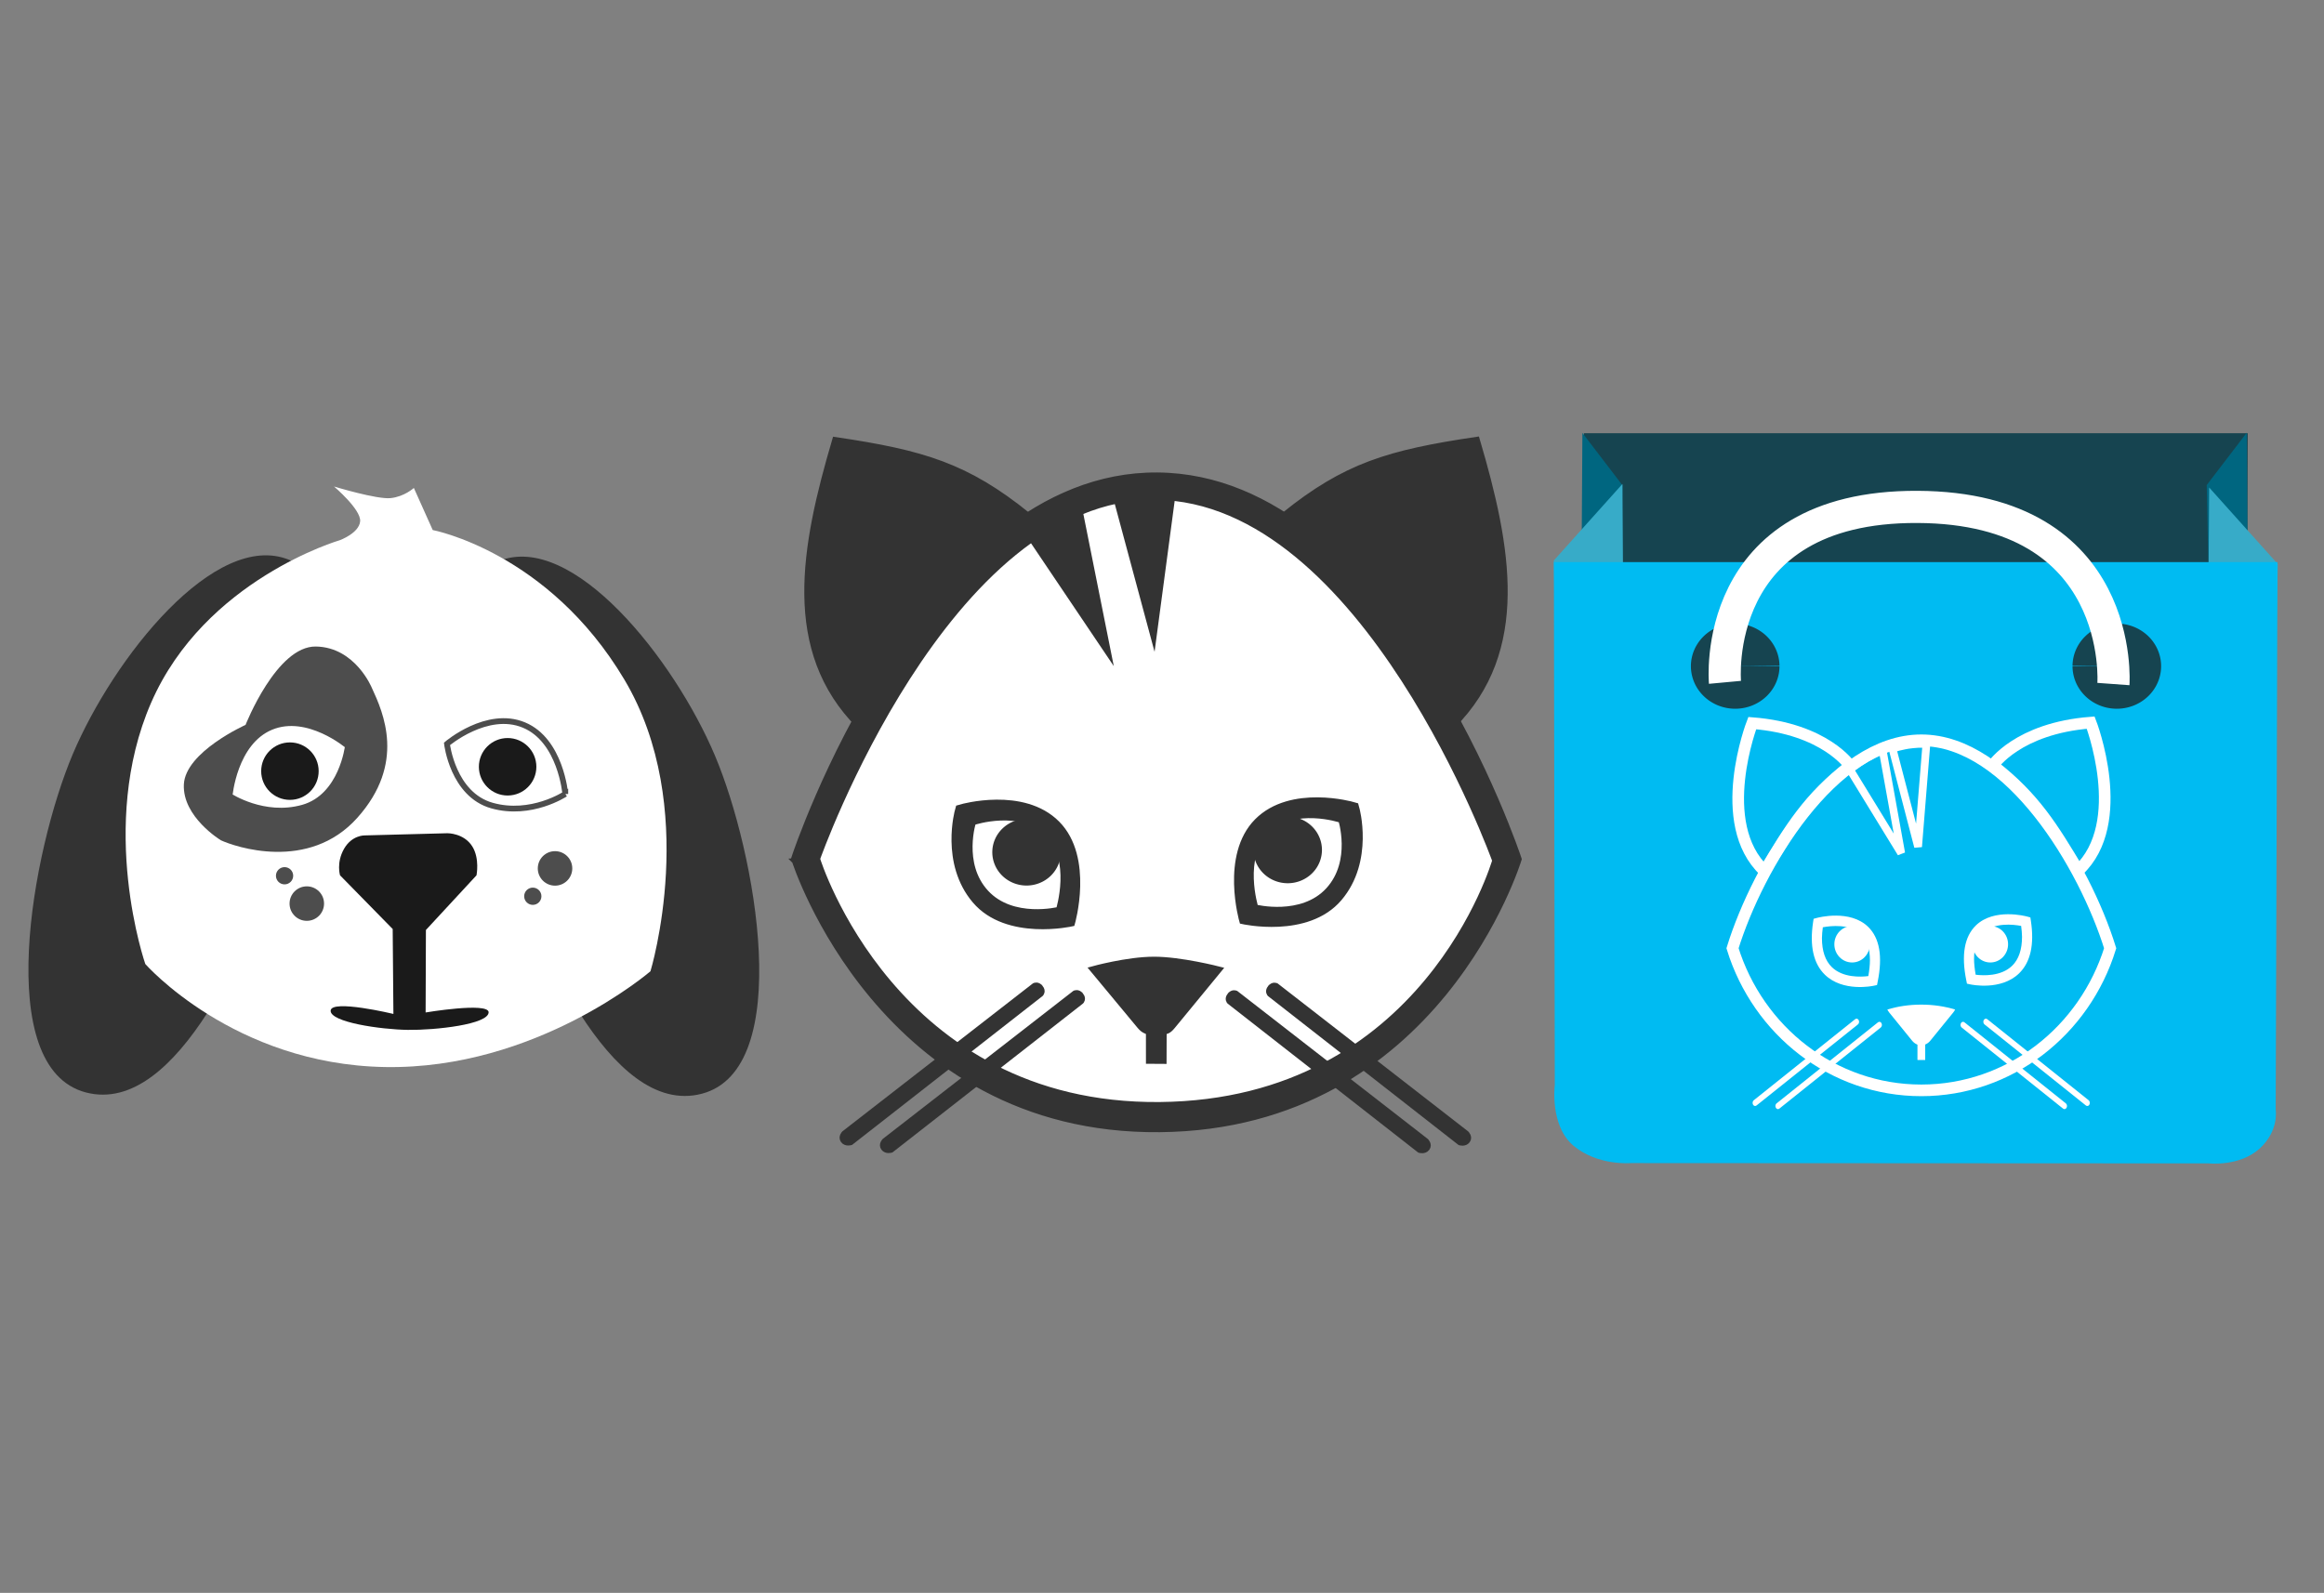 <?xml version="1.0" encoding="UTF-8" standalone="no"?>
<!-- Created with Inkscape (http://www.inkscape.org/) -->

<svg
   xmlns:dc="http://purl.org/dc/elements/1.1/"
   xmlns:cc="http://creativecommons.org/ns#"
   xmlns:rdf="http://www.w3.org/1999/02/22-rdf-syntax-ns#"
   xmlns:svg="http://www.w3.org/2000/svg"
   xmlns="http://www.w3.org/2000/svg"
   xmlns:sodipodi="http://sodipodi.sourceforge.net/DTD/sodipodi-0.dtd"
   xmlns:inkscape="http://www.inkscape.org/namespaces/inkscape"
   width="318"
   height="218"
   viewBox="0 0 318 218"
   id="svg2"
   version="1.1"
   inkscape:version="0.91 r13725"
   sodipodi:docname="pisi.svg"
   inkscape:export-filename="/home/trlinux/yaliTema/slideshow/pisi.png"
   inkscape:export-xdpi="90"
   inkscape:export-ydpi="90">
  <rect x="0" y="0" width="318" height="218" fill="#808080" stroke="none"/>
  <defs
     id="defs4">
    <clipPath
       id="clipPath5127"
       clipPathUnits="userSpaceOnUse">
      <path
         inkscape:connector-curvature="0"
         id="path5129"
         d="M 256,45.268 A 210.732,210.732 0 0 0 45.268,256 210.732,210.732 0 0 0 256,466.732 210.732,210.732 0 0 0 466.732,256 210.732,210.732 0 0 0 256,45.268 Z m 0,111.844 A 98.889,98.889 0 0 1 354.889,256 98.889,98.889 0 0 1 256,354.889 98.889,98.889 0 0 1 157.111,256 98.889,98.889 0 0 1 256,157.111 Z"
         style="opacity:1;fill:#f9f9f9;fill-opacity:1;stroke:none;stroke-width:0;stroke-linecap:butt;stroke-linejoin:miter;stroke-miterlimit:4;stroke-dasharray:none;stroke-dashoffset:0;stroke-opacity:1" />
    </clipPath>
    <clipPath
       clipPathUnits="userSpaceOnUse"
       id="clipPath5062">
      <circle
         style="opacity:1;fill:none;fill-opacity:1;stroke:#000000;stroke-width:0.511;stroke-miterlimit:4;stroke-dasharray:none;stroke-dashoffset:0;stroke-opacity:1"
         id="circle5064"
         cx="292.412"
         cy="78.396"
         r="43.653" />
    </clipPath>
    <linearGradient
       x1="0"
       y1="0"
       x2="1"
       y2="0"
       gradientUnits="userSpaceOnUse"
       gradientTransform="matrix(0.072,0,0,-0.072,200.722,103.273)"
       spreadMethod="pad"
       id="linearGradient356">
      <stop
         style="stop-opacity:1;stop-color:#ffce00"
         offset="0"
         id="stop358" />
      <stop
         style="stop-opacity:1;stop-color:#ffb500"
         offset="0.267"
         id="stop360" />
      <stop
         style="stop-opacity:1;stop-color:#ffb500"
         offset="0.267"
         id="stop362" />
      <stop
         style="stop-opacity:1;stop-color:#ff3800"
         offset="1"
         id="stop364" />
    </linearGradient>
    <linearGradient
       x1="0"
       y1="0"
       x2="1"
       y2="0"
       gradientUnits="userSpaceOnUse"
       gradientTransform="matrix(0.362,0,0,-0.362,153.616,194.449)"
       spreadMethod="pad"
       id="linearGradient380">
      <stop
         style="stop-opacity:1;stop-color:#ffce00"
         offset="0"
         id="stop382" />
      <stop
         style="stop-opacity:1;stop-color:#ffb500"
         offset="0.267"
         id="stop384" />
      <stop
         style="stop-opacity:1;stop-color:#ffb500"
         offset="0.267"
         id="stop386" />
      <stop
         style="stop-opacity:1;stop-color:#ff3800"
         offset="1"
         id="stop388" />
    </linearGradient>
    <radialGradient
       id="SVGID_24_"
       cx="1311.936"
       cy="-1874.302"
       r="8.509"
       gradientTransform="matrix(0.205,0,0,-0.205,-254.242,82.503)"
       gradientUnits="userSpaceOnUse">
      <stop
         offset="0"
         stop-color="#600000"
         id="stop222" />
      <stop
         offset="0.5"
         stop-color="#C00000"
         id="stop224" />
      <stop
         offset="1"
         stop-color="#F6AA00"
         id="stop226" />
    </radialGradient>
    <radialGradient
       id="SVGID_25_"
       cx="1312.965"
       cy="-1872.242"
       r="3.8"
       gradientTransform="matrix(0.205,0,0,-0.205,-254.242,82.503)"
       gradientUnits="userSpaceOnUse">
      <stop
         offset="0.01"
         stop-color="#FFF"
         id="stop231" />
      <stop
         offset="1"
         stop-color="#000"
         id="stop233" />
    </radialGradient>
    <radialGradient
       id="SVGID_26_"
       cx="1304.855"
       cy="-1894.631"
       r="12.969"
       gradientTransform="matrix(0.205,0,0,-0.205,-254.242,82.503)"
       gradientUnits="userSpaceOnUse">
      <stop
         offset="0"
         stop-color="#769EB8"
         id="stop238" />
      <stop
         offset="1"
         stop-color="#FFF"
         id="stop240" />
    </radialGradient>
    <radialGradient
       id="SVGID_27_"
       cx="1300.605"
       cy="-1889.631"
       r="3.778"
       gradientTransform="matrix(0.205,0,0,-0.205,-254.242,82.503)"
       gradientUnits="userSpaceOnUse">
      <stop
         offset="0.01"
         stop-color="#FFF"
         id="stop247" />
      <stop
         offset="1"
         stop-color="#000"
         id="stop249" />
    </radialGradient>
  </defs>
  <sodipodi:namedview
     id="base"
     pagecolor="#ffffff"
     bordercolor="#666666"
     borderopacity="1.0"
     inkscape:pageopacity="0.0"
     inkscape:pageshadow="2"
     inkscape:zoom="1.979899"
     inkscape:cx="151.3987"
     inkscape:cy="119.34974"
     inkscape:document-units="px"
     inkscape:current-layer="layer1"
     showgrid="false"
     units="px"
     inkscape:window-width="1366"
     inkscape:window-height="711"
     inkscape:window-x="0"
     inkscape:window-y="0"
     inkscape:window-maximized="1" />
  <g
     inkscape:label="Layer 1"
     inkscape:groupmode="layer"
     id="layer1"
     transform="translate(0,-834.362)">
    <g
       id="g3946"
       transform="matrix(0.804,0,0,-0.804,-318.293,1182.986)">
      <path
         sodipodi:nodetypes="ccczcczcc"
         inkscape:connector-curvature="0"
         id="path3091-3"
         d="m 665.452,359.862 112.975,0 -0.275,-85.487 c 0,0 0.571,-3.326 -2.547,-6.13 -3.118,-2.803 -7.872,-2.284 -7.872,-2.284 l -90.284,0.049 c 0,0 -5.106,-0.457 -8.892,2.673 -3.787,3.13 -2.964,9.524 -2.964,9.524 z"
         style="fill:#164450;stroke:none" />
      <path
         sodipodi:nodetypes="ccccc"
         inkscape:connector-curvature="0"
         id="path3879-6-7"
         d="m 672.012,351.007 -6.816,8.914 -0.15,-23.52 6.517,-7.715 z"
         style="fill:#006680;stroke:none" />
      <path
         inkscape:connector-curvature="0"
         id="path3879"
         d="m 660.327,338.198 11.685,13.034 0.15,-23.52 -11.386,-11.835 z"
         style="fill:#37abc8;stroke:none" />
      <path
         sodipodi:nodetypes="ccccc"
         inkscape:connector-curvature="0"
         id="path3879-6-7-5"
         d="m 771.449,351.044 6.816,8.914 0.15,-23.52 -6.517,-7.715 z"
         style="fill:#006680;stroke:none" />
      <path
         inkscape:connector-curvature="0"
         id="path3879-6"
         d="m 783.546,337.599 -11.685,13.034 -0.15,-23.52 11.386,-11.835 z"
         style="fill:#37abc8;stroke:none" />
      <path
         sodipodi:nodetypes="ccczcczcc"
         inkscape:connector-curvature="0"
         id="path3091"
         d="m 660.345,337.924 123.144,0 -0.3,-93.182 c 0,0 0.622,-3.626 -2.776,-6.681 -3.398,-3.055 -8.581,-2.489 -8.581,-2.489 l -98.411,0.053 c 0,0 -5.565,-0.498 -9.693,2.913 -4.127,3.411 -3.231,10.381 -3.231,10.381 z"
         style="fill:#00bbf2;fill-opacity:1;stroke:none" />
    </g>
    <path
       sodipodi:type="arc"
       style="fill:#164450;fill-opacity:1;stroke:none"
       id="path3954"
       sodipodi:cx="237.43294"
       sodipodi:cy="925.53284"
       sodipodi:rx="6.0610623"
       sodipodi:ry="5.8279452"
       d="m 243.494,925.507 a 6.061,5.828 0 0 1 -6.016,5.854 6.061,5.828 0 0 1 -6.106,-5.767 6.061,5.828 0 0 1 5.98,-5.888 6.061,5.828 0 0 1 6.141,5.733 l -6.06,0.094 z"
       sodipodi:start="6.2786748"
       sodipodi:end="6.2669817" />
    <path
       sodipodi:type="arc"
       style="fill:#164450;fill-opacity:1;stroke:none"
       id="path3954-3"
       sodipodi:cx="-289.65134"
       sodipodi:cy="925.53284"
       sodipodi:rx="6.0610623"
       sodipodi:ry="5.8279452"
       d="m -283.59,925.507 a 6.061,5.828 0 0 1 -6.016,5.854 6.061,5.828 0 0 1 -6.106,-5.767 6.061,5.828 0 0 1 5.98,-5.888 6.061,5.828 0 0 1 6.141,5.733 l -6.06,0.094 z"
       transform="scale(-1,1)"
       sodipodi:start="6.2786748"
       sodipodi:end="6.2669817" />
    <path
       style="fill:none;stroke:#ffffff;stroke-width:4.401;stroke-linecap:butt;stroke-linejoin:miter;stroke-miterlimit:4;stroke-dasharray:none;stroke-opacity:1"
       d="m 236.034,927.748 c 0,0 -2.226,-24.138 26.342,-24.011 28.568,0.127 26.809,24.244 26.809,24.244"
       id="path3974"
       inkscape:connector-curvature="0"
       sodipodi:nodetypes="czc" />
    <path
       d="m 272.685,939.111 c 0,0 3.398,-5.077 13.39,-5.85 0,0 5.295,13.695 -1.692,20.254 -3.515,-5.855 -6.004,-9.998 -11.698,-14.404 z"
       id="path19-7"
       style="fill:none;stroke:#ffffff;stroke-width:1.591;stroke-miterlimit:4;stroke-dasharray:none;stroke-opacity:1"
       inkscape:connector-curvature="0"
       sodipodi:nodetypes="cccc" />
    <path
       inkscape:connector-curvature="0"
       d="m 262.901,983.59 c 12.101,0 22.346,-8.17 25.839,-19.448 -3.493,-11.281 -13.738,-28.463 -25.839,-28.463 -12.098,0 -22.345,17.182 -25.836,28.463 3.491,11.278 13.738,19.448 25.836,19.448 z"
       id="path30"
       style="fill:none;stroke:#ffffff;stroke-width:1.591;stroke-miterlimit:4;stroke-dasharray:none;stroke-opacity:1" />
    <g
       transform="matrix(0.49,0,0,0.504,231.526,927.457)"
       id="g32"
       style="stroke-width:0.071;stroke-miterlimit:4;stroke-dasharray:none">
      <g
         id="g34"
         style="stroke-width:0.071;stroke-miterlimit:4;stroke-dasharray:none">
        <g
           id="g36"
           style="stroke-width:0.071;stroke-miterlimit:4;stroke-dasharray:none">
          <line
             style="fill:none;stroke-width:0.071;stroke-miterlimit:4;stroke-dasharray:none"
             x1="45.942"
             y1="92.757"
             x2="17.62"
             y2="114.775"
             id="line38" />
          <linearGradient
             id="SVGID_4_"
             gradientUnits="userSpaceOnUse"
             x1="16.911"
             y1="103.766"
             x2="46.651"
             y2="103.766">
            <stop
               offset="0"
               style="stop-color:#EC008C"
               id="stop41" />
            <stop
               offset="1"
               style="stop-color:#C4008C"
               id="stop43" />
          </linearGradient>
          <path
             inkscape:connector-curvature="0"
             d="m 45.558,92.045 -28.323,22.019 c -0.328,0.258 -0.423,0.778 -0.208,1.176 0.213,0.392 0.65,0.502 0.978,0.246 L 46.327,93.47 c 0.329,-0.256 0.423,-0.783 0.209,-1.178 -0.212,-0.391 -0.651,-0.502 -0.978,-0.247 z"
             id="path45"
             style="fill:#ffffff;fill-opacity:1;stroke-width:0.071;stroke-miterlimit:4;stroke-dasharray:none" />
        </g>
        <g
           id="g47"
           style="stroke-width:0.071;stroke-miterlimit:4;stroke-dasharray:none">
          <line
             style="fill:none;stroke-width:0.071;stroke-miterlimit:4;stroke-dasharray:none"
             x1="52.318"
             y1="93.603"
             x2="23.992"
             y2="115.626"
             id="line49" />
          <linearGradient
             id="SVGID_5_"
             gradientUnits="userSpaceOnUse"
             x1="23.283"
             y1="104.614"
             x2="53.023"
             y2="104.614">
            <stop
               offset="0"
               style="stop-color:#EC008C"
               id="stop52" />
            <stop
               offset="1"
               style="stop-color:#C4008C"
               id="stop54" />
          </linearGradient>
          <path
             inkscape:connector-curvature="0"
             d="m 51.93,92.896 -28.325,22.016 c -0.329,0.253 -0.42,0.779 -0.206,1.174 0.211,0.395 0.651,0.506 0.978,0.253 L 52.701,94.313 c 0.328,-0.255 0.422,-0.779 0.208,-1.176 -0.215,-0.39 -0.65,-0.501 -0.979,-0.241 z"
             id="path56"
             style="fill:#ffffff;fill-opacity:1;stroke-width:0.071;stroke-miterlimit:4;stroke-dasharray:none" />
        </g>
      </g>
      <g
         id="g58"
         style="stroke-width:0.071;stroke-miterlimit:4;stroke-dasharray:none">
        <g
           id="g60"
           style="stroke-width:0.071;stroke-miterlimit:4;stroke-dasharray:none">
          <line
             style="fill:none;stroke-width:0.071;stroke-miterlimit:4;stroke-dasharray:none"
             x1="82.056"
             y1="92.757"
             x2="110.378"
             y2="114.775"
             id="line62" />
          <linearGradient
             id="SVGID_6_"
             gradientUnits="userSpaceOnUse"
             x1="81.347"
             y1="103.766"
             x2="111.086"
             y2="103.766">
            <stop
               offset="0"
               style="stop-color:#EC008C"
               id="stop65" />
            <stop
               offset="1"
               style="stop-color:#C4008C"
               id="stop67" />
          </linearGradient>
          <path
             inkscape:connector-curvature="0"
             d="m 82.44,92.045 28.324,22.019 c 0.327,0.258 0.42,0.778 0.207,1.176 -0.211,0.392 -0.65,0.502 -0.979,0.246 L 81.671,93.47 c -0.328,-0.256 -0.424,-0.783 -0.209,-1.178 0.215,-0.391 0.654,-0.502 0.978,-0.247 z"
             id="path69"
             style="fill:#ffffff;fill-opacity:1;stroke-width:0.071;stroke-miterlimit:4;stroke-dasharray:none" />
        </g>
        <g
           id="g71"
           style="stroke-width:0.071;stroke-miterlimit:4;stroke-dasharray:none">
          <line
             style="fill:none;stroke-width:0.071;stroke-miterlimit:4;stroke-dasharray:none"
             x1="75.683"
             y1="93.603"
             x2="104.005"
             y2="115.626"
             id="line73" />
          <linearGradient
             id="SVGID_7_"
             gradientUnits="userSpaceOnUse"
             x1="74.974"
             y1="104.613"
             x2="104.712"
             y2="104.613">
            <stop
               offset="0"
               style="stop-color:#EC008C"
               id="stop76" />
            <stop
               offset="1"
               style="stop-color:#C4008C"
               id="stop78" />
          </linearGradient>
          <path
             inkscape:connector-curvature="0"
             d="m 76.067,92.896 28.323,22.016 c 0.325,0.253 0.42,0.779 0.208,1.174 -0.217,0.392 -0.652,0.506 -0.979,0.253 L 75.298,94.312 c -0.328,-0.255 -0.424,-0.779 -0.209,-1.176 0.215,-0.389 0.654,-0.5 0.978,-0.24 z"
             id="path80"
             style="fill:#ffffff;fill-opacity:1;stroke-width:0.071;stroke-miterlimit:4;stroke-dasharray:none" />
        </g>
      </g>
    </g>
    <line
       x1="262.902"
       y1="975.323"
       x2="262.902"
       y2="979.434"
       id="line86"
       style="fill:none;stroke:#ffffff;stroke-width:1.061;stroke-miterlimit:4;stroke-dasharray:none;stroke-opacity:1" />
    <path
       inkscape:connector-curvature="0"
       d="m 255.223,938.2 c -0.79,0.451 -2.111,1.452 -2.111,1.452 l 7.036,11.481 -2.547,-14.138 c 0,0 -1.53,0.721 -2.378,1.205 z"
       id="path93"
       style="fill:none;stroke:#ffffff;stroke-width:1.061;stroke-miterlimit:4;stroke-dasharray:none;stroke-opacity:1" />
    <path
       inkscape:connector-curvature="0"
       d="m 261.612,936.237 c -1.394,0.155 -2.657,0.581 -2.657,0.581 l 3.503,13.439 1.133,-14.04 c -2.2e-4,0 -0.585,-0.135 -1.979,0.02 z"
       id="path100"
       style="fill:none;stroke:#ffffff;stroke-width:1.061;stroke-miterlimit:4;stroke-dasharray:none;stroke-opacity:1" />
    <ellipse
       cx="253.427"
       cy="963.595"
       id="circle107"
       style="fill:#ffffff;fill-opacity:1;stroke-width:1.001;stroke-miterlimit:4;stroke-dasharray:none"
       rx="2.427"
       ry="2.493" />
    <ellipse
       cx="272.344"
       cy="963.595"
       id="circle114"
       style="fill:#ffffff;fill-opacity:1;stroke-width:1.001;stroke-miterlimit:4;stroke-dasharray:none"
       rx="2.427"
       ry="2.493" />
    <path
       d="m 248.599,959.991 -0.438,0.119 -0.07,0.457 c -0.494,3.259 0.051,5.679 1.615,7.198 2.474,2.4 6.519,1.543 6.69,1.507 l 0.444,-0.096 0.09,-0.456 c 0.703,-3.455 0.262,-5.982 -1.306,-7.508 -2.498,-2.424 -6.841,-1.27 -7.026,-1.22 z m 6.074,2.26 c 0.796,0.777 1.196,1.961 1.196,3.541 0,0.647 -0.084,1.378 -0.22,2.158 -1.013,0.129 -3.474,0.254 -4.992,-1.225 -0.9,-0.876 -1.354,-2.207 -1.354,-3.972 0,-0.455 0.06,-0.968 0.122,-1.483 1.049,-0.197 3.71,-0.517 5.248,0.981 z"
       id="path116"
       style="fill:#ffffff;fill-opacity:1;stroke-width:1.001;stroke-miterlimit:4;stroke-dasharray:none"
       inkscape:connector-curvature="0" />
    <path
       d="m 270.359,961.025 c -1.569,1.526 -2.009,4.052 -1.306,7.51 l 0.091,0.454 0.442,0.096 c 0.171,0.037 4.216,0.895 6.69,-1.506 1.566,-1.519 2.11,-3.94 1.615,-7.197 l -0.07,-0.458 -0.438,-0.12 c -0.182,-0.049 -4.527,-1.204 -7.025,1.22 z m -0.244,4.579 c 0,-1.576 0.4,-2.763 1.196,-3.54 1.538,-1.499 4.199,-1.178 5.249,-0.981 0.06,0.514 0.12,1.029 0.12,1.483 0,1.764 -0.453,3.097 -1.352,3.972 -1.52,1.478 -3.978,1.354 -4.994,1.225 -0.133,-0.779 -0.219,-1.512 -0.219,-2.16 z"
       id="path118"
       style="fill:#ffffff;fill-opacity:1;stroke-width:1.001;stroke-miterlimit:4;stroke-dasharray:none"
       inkscape:connector-curvature="0" />
    <g
       transform="matrix(0.49,0,0,0.504,231.526,927.457)"
       id="g120"
       style="stroke-width:0.071;stroke-miterlimit:4;stroke-dasharray:none">
      <path
         inkscape:connector-curvature="0"
         d="m 61.447,97.878 c 1.404,1.677 3.7,1.677 5.101,0 L 72.9,90.282 c 0.246,-0.298 0.438,-0.579 0.568,-0.852 -2.842,-0.854 -6.055,-1.338 -9.464,-1.338 -3.409,0 -6.628,0.484 -9.466,1.338 0.133,0.272 0.315,0.558 0.565,0.852 l 6.344,7.596 z"
         id="path122"
         style="fill:#ffffff;fill-opacity:1;stroke-width:0.071;stroke-miterlimit:4;stroke-dasharray:none" />
    </g>
    <path
       d="m 253.155,939.179 c 0,0 -3.398,-5.077 -13.39,-5.85 0,0 -5.295,13.695 1.692,20.254 3.515,-5.855 6.004,-9.998 11.698,-14.404 z"
       id="path19-8"
       style="fill:none;stroke:#ffffff;stroke-width:1.591;stroke-miterlimit:4;stroke-dasharray:none;stroke-opacity:1"
       inkscape:connector-curvature="0"
       sodipodi:nodetypes="cccc" />
    <path
       inkscape:connector-curvature="0"
       id="path4218"
       d="m 139.775,909.202 12.546,19.792 1.848,-0.827 -4.668,-24.606 -2.091,0.632 3.793,19.403 -10.017,-15.853 z"
       style="fill:#333333;fill-opacity:1;fill-rule:evenodd;stroke:#333333;stroke-width:0.82;stroke-linecap:butt;stroke-linejoin:miter;stroke-miterlimit:4;stroke-dasharray:none;stroke-opacity:1" />
    <path
       inkscape:connector-curvature="0"
       id="path4235"
       d="m 150.575,903.596 6.317,23.744 2.091,-0.243 1.945,-24.703 -2.091,-0.195 -1.41,19.013 -4.96,-18.381 z"
       style="fill:#333333;fill-opacity:1;fill-rule:evenodd;stroke:#333333;stroke-width:0.82;stroke-linecap:butt;stroke-linejoin:miter;stroke-miterlimit:4;stroke-dasharray:none;stroke-opacity:1" />
    <path
       style="fill:#333333;fill-opacity:1;fill-rule:evenodd;stroke:#333333;stroke-width:0.82;stroke-linecap:butt;stroke-linejoin:miter;stroke-miterlimit:4;stroke-dasharray:none;stroke-opacity:1"
       d="m 198.773,933.653 -1.479,-2.648 c 7.782,-5.845 7.45,-20.012 3.129,-33.629 -9.697,1.054 -15.473,3.14 -22.282,9.353 l -2.413,-1.861 c 8.369,-6.738 14.262,-8.524 26.345,-10.311 4.333,14.682 6.946,28.815 -3.301,39.096 z"
       id="path4201-7"
       inkscape:connector-curvature="0"
       sodipodi:nodetypes="ccccccc" />
    <path
       style="fill:#333333;fill-opacity:1;fill-rule:evenodd;stroke:#333333;stroke-width:0.82;stroke-linecap:butt;stroke-linejoin:miter;stroke-miterlimit:4;stroke-dasharray:none;stroke-opacity:1"
       d="m 117.583,933.683 1.479,-2.648 c -7.782,-5.845 -7.45,-20.012 -3.129,-33.629 9.697,1.055 15.473,3.141 22.282,9.353 l 2.413,-1.861 c -8.369,-6.738 -14.262,-8.525 -26.345,-10.311 -4.332,14.683 -6.946,28.815 3.301,39.096 z"
       id="path4201"
       inkscape:connector-curvature="0"
       sodipodi:nodetypes="ccccccc" />
    <path
       style="fill:#ffffff;fill-rule:evenodd;stroke:#000000;stroke-width:1.333px;stroke-linecap:butt;stroke-linejoin:miter;stroke-opacity:1"
       d="m 157.997,987.432 -12.857,-0.714 -13.81,-7.143 -13.333,-12.857 -8.333,-15.952 11.667,-24.762 15,-16.905 14.762,-8.333 8.333,0 15.952,5.714 18.571,17.381 9.762,23.095 2.619,6.19 -7.619,13.333 -10.714,10.952 -13.333,7.857 z"
       id="path3443"
       inkscape:connector-curvature="0" />
    <path
       style="fill:#333333;fill-opacity:1;fill-rule:evenodd;stroke:#333333;stroke-width:0.82;stroke-linecap:butt;stroke-linejoin:miter;stroke-miterlimit:4;stroke-dasharray:none;stroke-opacity:1"
       d="m 108.781,952.213 3.033,-0.267 c 0,0 10.463,33.994 46.877,33.651 36.414,-0.344 45.905,-33.456 45.905,-33.456 0,0 -17.748,-49.511 -46.471,-49.788 -28.766,-0.277 -46.336,49.589 -46.336,49.589 l -3.009,-0.415 c 0,0 17.398,-52.343 49.603,-52.092 32.205,0.251 49.423,52.511 49.423,52.511 0,0 -11.023,36.592 -49.114,36.957 -38.091,0.365 -49.91,-36.69 -49.91,-36.69 z"
       id="path4199"
       inkscape:connector-curvature="0"
       sodipodi:nodetypes="cczcscczczc" />
    <path
       style="fill:#333333;fill-opacity:1;fill-rule:evenodd;stroke:#333333;stroke-width:0.82;stroke-linecap:butt;stroke-linejoin:miter;stroke-miterlimit:4;stroke-dasharray:none;stroke-opacity:1"
       d="m 131.542,944.844 c 0,0 8.447,-2.429 13.092,2.25 4.646,4.679 2.04,13.642 2.04,13.642 0,0 -8.863,2.025 -13.246,-3.127 -4.382,-5.152 -2.352,-12.333 -2.352,-12.333 l 2.104,1.444 c 0,0 -1.927,5.852 1.705,9.81 3.632,3.958 10.017,2.354 10.017,2.354 0,0 2.155,-6.928 -1.556,-10.537 -3.711,-3.609 -10.113,-1.485 -10.113,-1.485 z"
       id="path4237"
       inkscape:connector-curvature="0"
       sodipodi:nodetypes="czczcczczcc" />
    <path
       style="fill:#333333;fill-opacity:1;stroke:#333333;stroke-width:2.05;stroke-linecap:round;stroke-linejoin:round;stroke-miterlimit:4;stroke-dasharray:none;stroke-dashoffset:50;stroke-opacity:1"
       id="path4239"
       sodipodi:type="arc"
       sodipodi:cx="140.46431"
       sodipodi:cy="950.99756"
       sodipodi:rx="3.6597853"
       sodipodi:ry="3.5360246"
       sodipodi:start="0"
       sodipodi:end="6.2784904"
       sodipodi:open="true"
       d="m 144.124,950.998 a 3.66,3.536 0 0 1 -3.655,3.536 3.66,3.536 0 0 1 -3.664,-3.528 3.66,3.536 0 0 1 3.647,-3.544 3.66,3.536 0 0 1 3.673,3.519" />
    <path
       style="fill:#333333;fill-opacity:1;fill-rule:evenodd;stroke:#333333;stroke-width:0.82;stroke-linecap:butt;stroke-linejoin:miter;stroke-miterlimit:4;stroke-dasharray:none;stroke-opacity:1"
       d="m 185.125,944.528 c 0,0 -8.447,-2.429 -13.092,2.25 -4.646,4.679 -2.04,13.641 -2.04,13.641 0,0 8.864,2.026 13.246,-3.127 4.382,-5.152 2.352,-12.334 2.352,-12.334 l -2.104,1.443 c 0,0 1.927,5.852 -1.705,9.81 -3.632,3.958 -10.017,2.354 -10.017,2.354 0,0 -2.155,-6.928 1.556,-10.537 3.711,-3.609 10.113,-1.485 10.113,-1.485 z"
       id="path4237-7"
       inkscape:connector-curvature="0"
       sodipodi:nodetypes="czczcczczcc" />
    <path
       style="fill:#333333;fill-opacity:1;stroke:#333333;stroke-width:2.05;stroke-linecap:round;stroke-linejoin:round;stroke-miterlimit:4;stroke-dasharray:none;stroke-dashoffset:50;stroke-opacity:1"
       id="path4239-2"
       sodipodi:type="arc"
       sodipodi:cx="-176.20271"
       sodipodi:cy="950.68182"
       sodipodi:rx="3.6597853"
       sodipodi:ry="3.5360246"
       sodipodi:start="0"
       sodipodi:end="6.2784904"
       sodipodi:open="true"
       d="m -172.543,950.682 a 3.66,3.536 0 0 1 -3.655,3.536 3.66,3.536 0 0 1 -3.664,-3.528 3.66,3.536 0 0 1 3.647,-3.544 3.66,3.536 0 0 1 3.673,3.519"
       transform="scale(-1,1)" />
    <path
       style="fill:#333333;fill-opacity:1;fill-rule:evenodd;stroke:#333333;stroke-width:0.82;stroke-linecap:butt;stroke-linejoin:miter;stroke-miterlimit:4;stroke-dasharray:none;stroke-opacity:1"
       d="m 149.534,967.016 c 0,0 4.685,-1.3 8.345,-1.308 3.66,-0.013 8.911,1.344 8.911,1.344 l -6.347,7.722 c -0.671,0.817 -0.81,0.581 -1.215,0.862 l -0.013,3.921 -2.002,-0.013 -0.003,-3.903 c -0.414,-0.292 -0.648,-0.176 -1.242,-0.875 z"
       id="path4265"
       inkscape:connector-curvature="0"
       sodipodi:nodetypes="czcccccccc" />
    <path
       style="fill:#333333;fill-opacity:1;fill-rule:evenodd;stroke:#333333;stroke-width:0.82;stroke-linecap:butt;stroke-linejoin:miter;stroke-miterlimit:4;stroke-dasharray:none;stroke-opacity:1"
       d="m 142.349,969.557 c -0.373,-0.476 -0.779,-0.27 -0.779,-0.27 l -26.02,20.216 c 0,0 -0.475,0.467 -0.135,0.925 0.34,0.458 0.985,0.257 0.985,0.257 l 26.004,-20.328 c 0,0 0.318,-0.323 -0.054,-0.8 z"
       id="path4267"
       inkscape:connector-curvature="0"
       sodipodi:nodetypes="zcczccz" />
    <path
       style="fill:#333333;fill-opacity:1;fill-rule:evenodd;stroke:#333333;stroke-width:0.82;stroke-linecap:butt;stroke-linejoin:miter;stroke-miterlimit:4;stroke-dasharray:none;stroke-opacity:1"
       d="m 147.871,970.59 c -0.373,-0.476 -0.779,-0.27 -0.779,-0.27 l -26.02,20.216 c 0,0 -0.475,0.467 -0.135,0.925 0.34,0.458 0.985,0.257 0.985,0.257 l 26.004,-20.328 c 0,0 0.318,-0.323 -0.054,-0.8 z"
       id="path4267-8"
       inkscape:connector-curvature="0"
       sodipodi:nodetypes="zcczccz" />
    <path
       style="fill:#333333;fill-opacity:1;fill-rule:evenodd;stroke:#333333;stroke-width:0.82;stroke-linecap:butt;stroke-linejoin:miter;stroke-miterlimit:4;stroke-dasharray:none;stroke-opacity:1"
       d="m 173.831,969.578 c 0.373,-0.476 0.779,-0.27 0.779,-0.27 l 26.02,20.216 c 0,0 0.475,0.467 0.135,0.925 -0.34,0.458 -0.985,0.257 -0.985,0.257 l -26.004,-20.328 c 0,0 -0.318,-0.323 0.054,-0.8 z"
       id="path4267-1"
       inkscape:connector-curvature="0"
       sodipodi:nodetypes="zcczccz" />
    <path
       style="fill:#333333;fill-opacity:1;fill-rule:evenodd;stroke:#333333;stroke-width:0.82;stroke-linecap:butt;stroke-linejoin:miter;stroke-miterlimit:4;stroke-dasharray:none;stroke-opacity:1"
       d="m 168.309,970.611 c 0.373,-0.476 0.779,-0.27 0.779,-0.27 l 26.02,20.216 c 0,0 0.475,0.467 0.135,0.925 -0.34,0.458 -0.985,0.257 -0.985,0.257 L 168.254,971.41 c 0,0 -0.318,-0.323 0.054,-0.799 z"
       id="path4267-8-2"
       inkscape:connector-curvature="0"
       sodipodi:nodetypes="zcczccz" />
    <path
       style="fill:#333333;fill-rule:evenodd;stroke:none;stroke-width:1px;stroke-linecap:butt;stroke-linejoin:miter;stroke-opacity:1;fill-opacity:1"
       d="m 11.738,983.872 c -12.787,-3.366 -7.375,-33.06 -1.788,-46.281 5.588,-13.221 19.479,-30.722 29.596,-26.617 10.117,4.105 2.747,32.023 -1.192,41.514 -3.939,9.491 -13.83,34.75 -26.617,31.384 z"
       id="path3362"
       inkscape:connector-curvature="0"
       sodipodi:nodetypes="zzzzz" />
    <path
       style="fill:#333333;fill-rule:evenodd;stroke:none;stroke-width:1px;stroke-linecap:butt;stroke-linejoin:miter;stroke-opacity:1;fill-opacity:1"
       d="m 96.039,984.051 c 12.787,-3.366 7.375,-33.06 1.788,-46.281 -5.588,-13.221 -19.479,-30.722 -29.596,-26.617 -10.117,4.105 -2.747,32.023 1.192,41.514 3.939,9.491 13.83,34.75 26.617,31.384 z"
       id="path3362-3"
       inkscape:connector-curvature="0"
       sodipodi:nodetypes="zzzzz" />
    <path
       style="fill:#ffffff;fill-opacity:1;fill-rule:evenodd;stroke:none;stroke-width:1px;stroke-linecap:butt;stroke-linejoin:miter;stroke-opacity:1"
       d="m 19.881,966.296 c 0,0 12.05,13.73 32.774,14.103 20.724,0.373 36.35,-13.11 36.35,-13.11 0,0 6.84,-22.437 -3.575,-39.925 C 75.015,909.876 59.211,906.905 59.211,906.905 l -2.582,-5.76 c 0,0 -1.292,1.192 -3.178,1.39 -1.886,0.199 -7.747,-1.589 -7.747,-1.589 0,0 3.721,3.148 3.575,4.767 -0.145,1.619 -2.781,2.582 -2.781,2.582 0,0 -18.47,5.363 -25.822,22.247 -7.352,16.884 -0.795,35.754 -0.795,35.754 z"
       id="path4179"
       inkscape:connector-curvature="0"
       sodipodi:nodetypes="czczcczczczc" />
    <path
       style="fill:#4d4d4d;fill-rule:evenodd;stroke:none;stroke-width:1px;stroke-linecap:butt;stroke-linejoin:miter;stroke-opacity:1"
       d="m 30.224,949.364 c 1.857,0.866 11.999,4.381 18.671,-3.079 6.673,-7.46 3.553,-14.391 1.986,-17.778 0,0 -2.26,-5.562 -7.647,-5.661 -5.387,-0.1 -9.634,10.726 -9.634,10.726 0,0 -8.229,3.685 -8.442,8.144 -0.212,4.459 5.065,7.647 5.065,7.647 z"
       id="path4181"
       inkscape:connector-curvature="0"
       sodipodi:nodetypes="szszczs" />
    <path
       style="fill:#ffffff;fill-rule:evenodd;stroke:#4d4d4d;stroke-width:0.787px;stroke-linecap:butt;stroke-linejoin:miter;stroke-opacity:1"
       d="m 31.416,943.306 c 0,0 4.672,3.099 10.031,1.589 5.359,-1.51 6.158,-8.442 6.158,-8.442 0,0 -5.479,-4.678 -10.528,-2.582 -5.049,2.096 -5.661,9.435 -5.661,9.435 z"
       id="path4183"
       inkscape:connector-curvature="0"
       sodipodi:nodetypes="czczc" />
    <path
       style="fill:#ffffff;fill-rule:evenodd;stroke:#4d4d4d;stroke-width:0.787px;stroke-linecap:butt;stroke-linejoin:miter;stroke-opacity:1"
       d="m 77.351,943.025 c 0,0 -4.672,3.099 -10.031,1.589 -5.359,-1.51 -6.158,-8.442 -6.158,-8.442 0,0 5.479,-4.678 10.528,-2.582 5.049,2.096 5.661,9.435 5.661,9.435 z"
       id="path4183-6"
       inkscape:connector-curvature="0"
       sodipodi:nodetypes="czczc" />
    <circle
       style="fill:#1a1a1a;fill-opacity:1;stroke:none;stroke-width:25;stroke-linecap:round;stroke-linejoin:round;stroke-miterlimit:4;stroke-dasharray:none;stroke-opacity:1"
       id="path4200"
       cx="39.671"
       cy="939.901"
       r="3.933" />
    <circle
       style="fill:#1a1a1a;fill-opacity:1;stroke:none;stroke-width:25;stroke-linecap:round;stroke-linejoin:round;stroke-miterlimit:4;stroke-dasharray:none;stroke-opacity:1"
       id="path4200-7"
       cx="69.46"
       cy="939.304"
       r="3.933" />
    <path
       style="fill:#1a1a1a;fill-rule:evenodd;stroke:none;stroke-width:1px;stroke-linecap:butt;stroke-linejoin:miter;stroke-opacity:1"
       d="m 53.733,961.509 -7.204,-7.349 c 0,0 -0.534,-1.729 0.546,-3.625 1.08,-1.896 2.831,-1.837 2.831,-1.837 l 11.322,-0.298 c 0,0 2.257,-0.027 3.402,1.812 1.032,1.658 0.571,3.948 0.571,3.948 l -6.921,7.481 -0.041,11.289 c 0,0 8.492,-1.425 8.622,-0.052 0.055,1.693 -7.342,2.486 -11.042,2.436 -3.701,-0.051 -10.655,-1.047 -10.575,-2.635 0.08,-1.588 8.588,0.45 8.588,0.45 z"
       id="path4217"
       inkscape:connector-curvature="0"
       sodipodi:nodetypes="cczccscccczzcc" />
    <circle
       style="fill:#4d4d4d;fill-opacity:1;stroke:none;stroke-width:25;stroke-linecap:round;stroke-linejoin:round;stroke-miterlimit:4;stroke-dasharray:none;stroke-opacity:1"
       id="path4223-3"
       cx="41.981"
       cy="958.029"
       r="2.36" />
    <circle
       style="fill:#4d4d4d;fill-opacity:1;stroke:none;stroke-width:25;stroke-linecap:round;stroke-linejoin:round;stroke-miterlimit:4;stroke-dasharray:none;stroke-opacity:1"
       id="path4223-5-5"
       cx="38.938"
       cy="954.219"
       r="1.18" />
    <circle
       style="fill:#4d4d4d;fill-opacity:1;stroke:none;stroke-width:25;stroke-linecap:round;stroke-linejoin:round;stroke-miterlimit:4;stroke-dasharray:none;stroke-opacity:1"
       id="path4223-3-6"
       cx="75.947"
       cy="-953.214"
       r="2.36"
       transform="scale(1,-1)" />
    <circle
       style="fill:#4d4d4d;fill-opacity:1;stroke:none;stroke-width:25;stroke-linecap:round;stroke-linejoin:round;stroke-miterlimit:4;stroke-dasharray:none;stroke-opacity:1"
       id="path4223-5-5-2"
       cx="72.904"
       cy="-957.024"
       r="1.18"
       transform="scale(1,-1)" />
    <path
       style="fill:#333333;fill-opacity:1;fill-rule:evenodd;stroke:none;stroke-width:1px;stroke-linecap:butt;stroke-linejoin:miter;stroke-opacity:1"
       d="m 119.148,932.681 9.765,-14.647 10.775,-11.112 -9.091,-7.745 -15.657,-3.536 -3.704,21.045 3.367,11.785 z"
       id="path3439"
       inkscape:connector-curvature="0" />
    <path
       style="fill:#333333;fill-opacity:1;fill-rule:evenodd;stroke:none;stroke-width:1px;stroke-linecap:butt;stroke-linejoin:miter;stroke-opacity:1"
       d="m 197.183,933.355 -9.765,-14.647 -10.775,-11.112 9.091,-7.745 15.657,-3.536 3.704,21.045 -3.367,11.785 z"
       id="path3439-3"
       inkscape:connector-curvature="0" />
    <path
       style="fill:#333333;fill-opacity:1;fill-rule:evenodd;stroke:none;stroke-width:1px;stroke-linecap:butt;stroke-linejoin:miter;stroke-opacity:1"
       d="m 152.402,925.527 -11.786,-17.5 7.381,-4.524 z"
       id="path4256"
       inkscape:connector-curvature="0" />
    <path
       style="fill:#333333;fill-opacity:1;fill-rule:evenodd;stroke:none;stroke-width:1px;stroke-linecap:butt;stroke-linejoin:miter;stroke-opacity:1"
       d="m 157.983,923.568 -5.483,-20.374 8.448,-1.89 z"
       id="path4256-6"
       inkscape:connector-curvature="0" />
  </g>
</svg>
